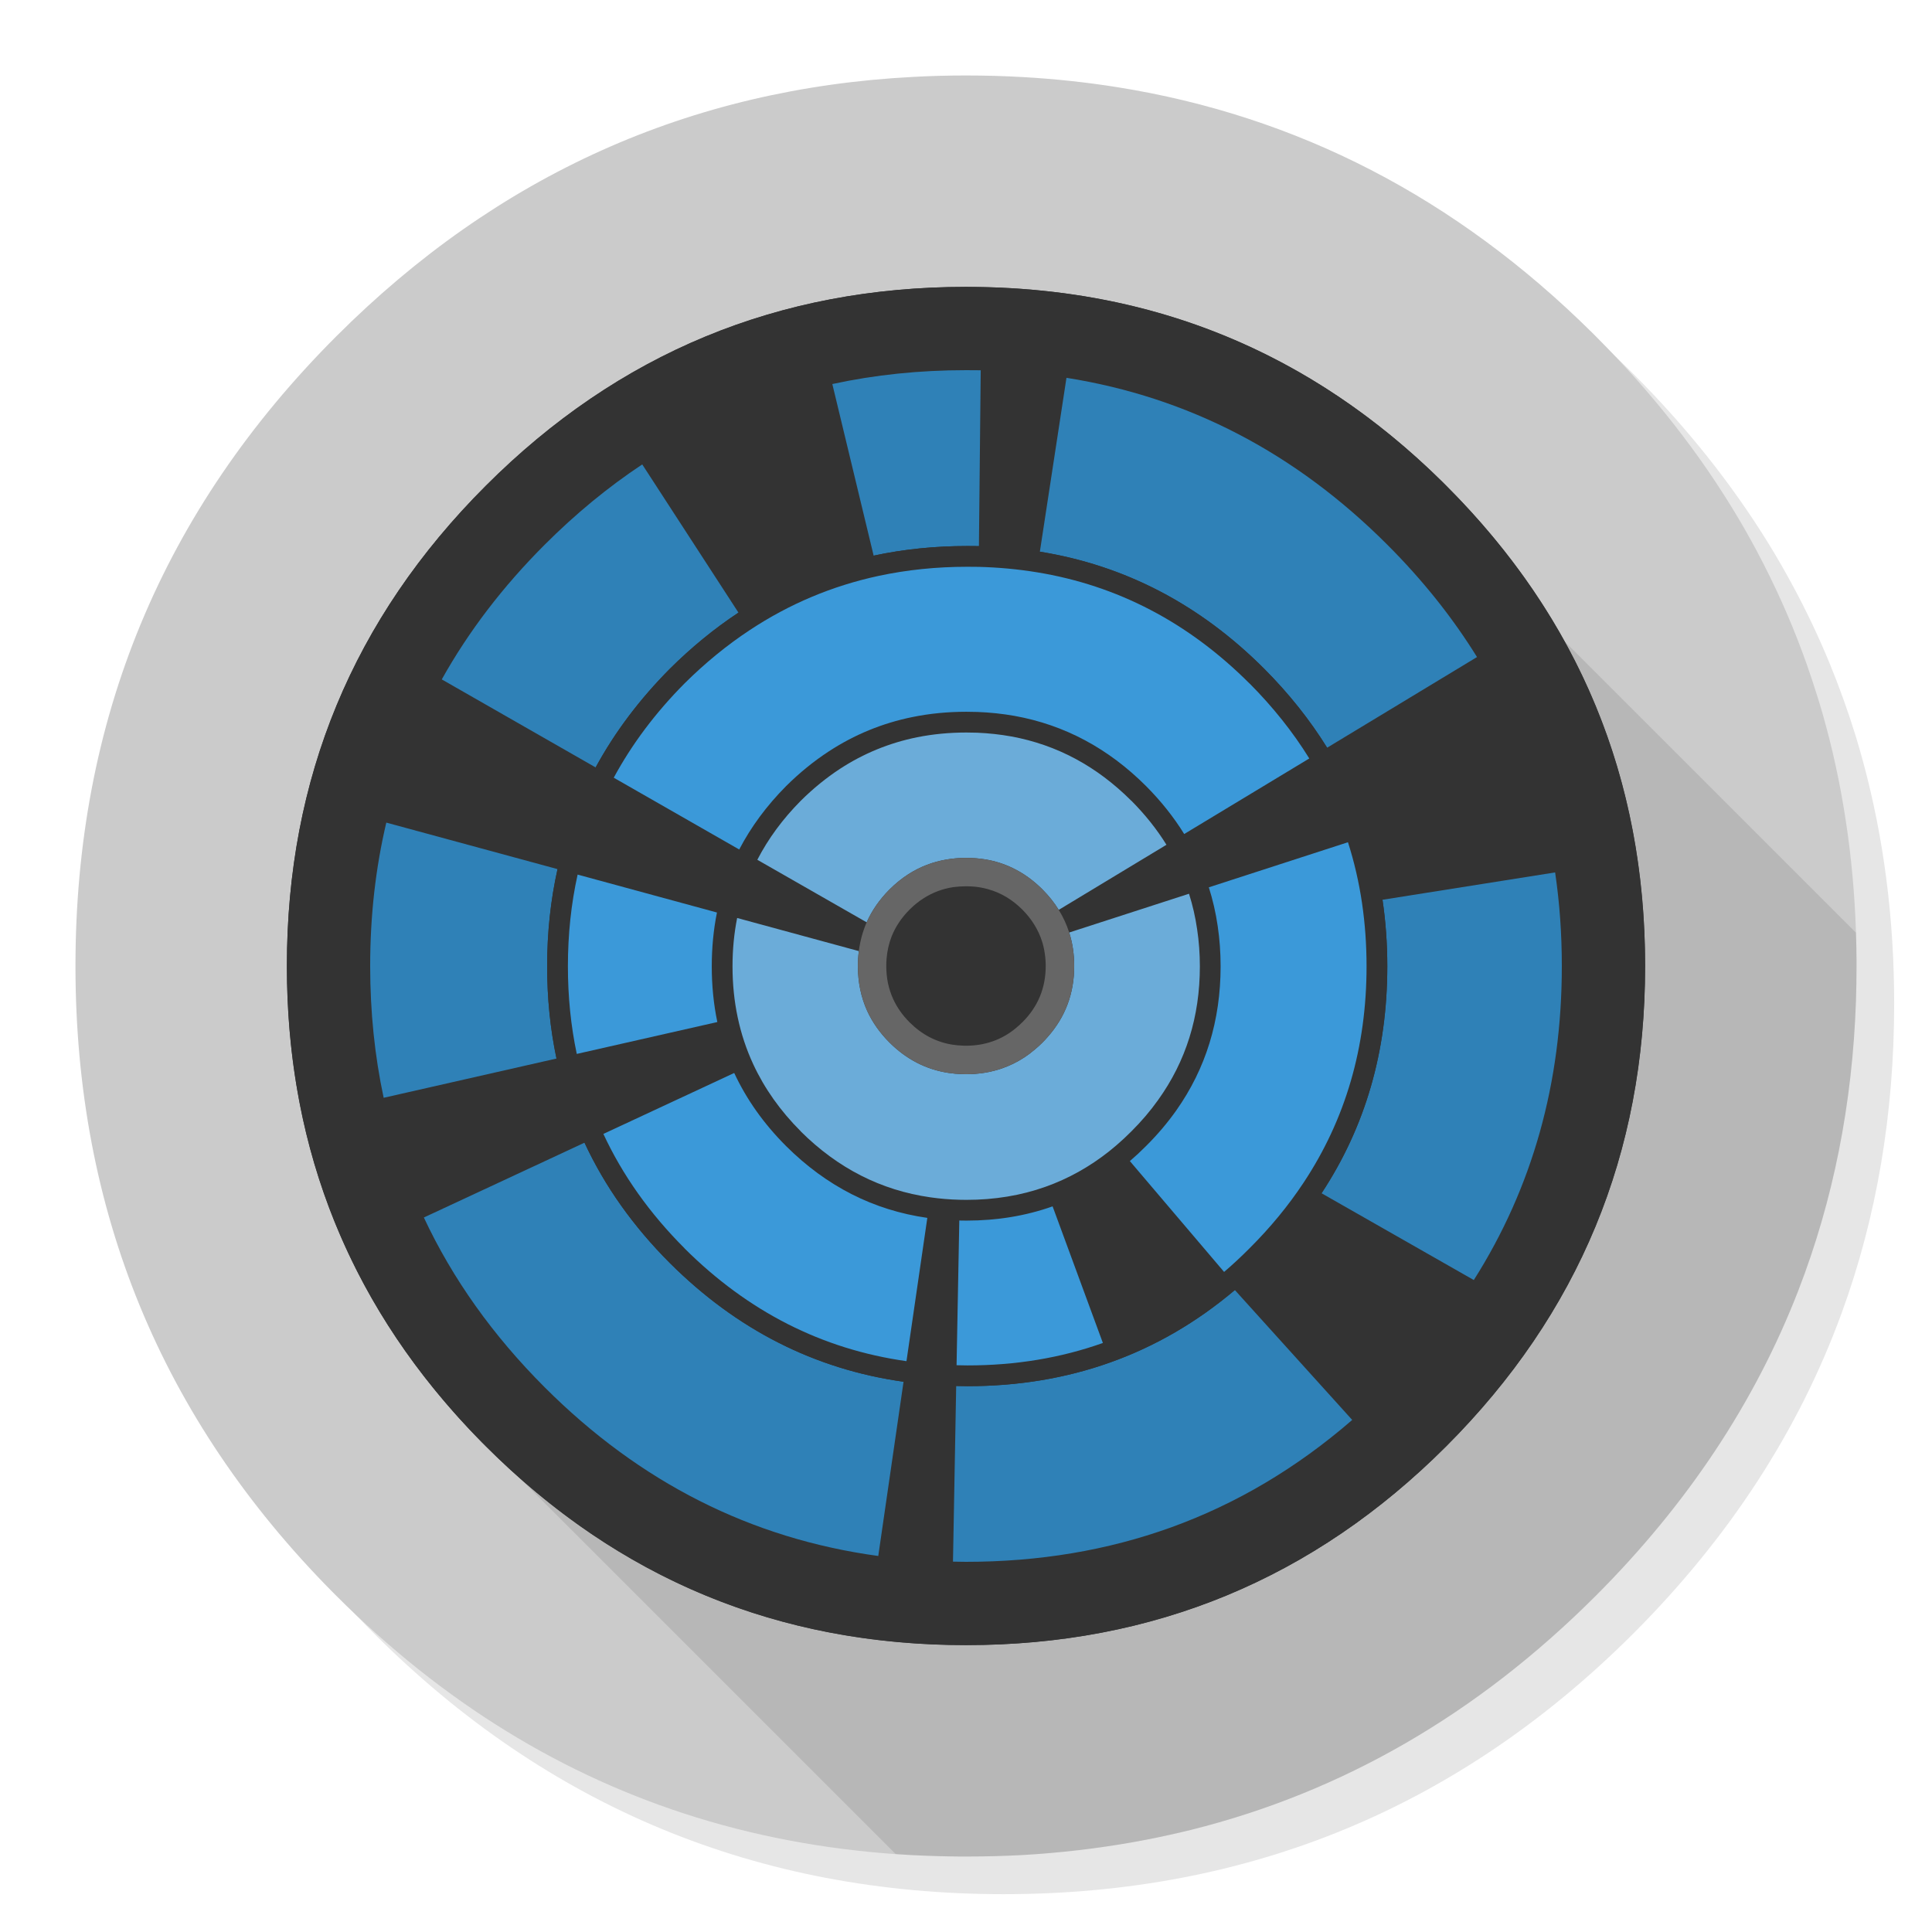 
<svg xmlns="http://www.w3.org/2000/svg" version="1.1" xmlns:xlink="http://www.w3.org/1999/xlink" preserveAspectRatio="none" x="0px" y="0px" width="1024px" height="1024px" viewBox="0 0 1024 1024">
<defs>
<g id="Layer3_0_FILL">
<path fill="#000000" fill-opacity="0.098" stroke="none" d="
M 969.6 351.25
Q 961 330.4 950.2 310.4 944.1 299.05 937.3 288 907.95 240.45 865.75 198.2 727.5 59.95 531.95 59.95 336.45 59.95 198.2 198.2 59.95 336.45 59.95 531.95 59.95 727.5 198.2 865.75 336.45 1003.95 531.95 1003.95 727.5 1003.95 865.75 865.75 941.9 789.55 976.1 696 1003.95 619.75 1003.95 531.95 1003.95 464.6 987.55 404 985.7 397.15 983.65 390.4 977.5 370.45 969.6 351.25 Z"/>
</g>

<g id="Layer2_0_FILL">
<path fill="#CBCBCB" stroke="none" d="
M 845.8 178.25
Q 844.787 177.237 843.75 176.2 735.456 69.036 592.15 46.2 567.65 42.3 542.1 40.85 527.2 40 512 40 497.9 40 484.1 40.75 306.55 49.95 178.25 178.25 40 316.5 40 512 40 706.115 176.2 843.75 177.235 844.785 178.25 845.8 263.04 930.557 369.35 963.35 423.888 980.163 484.1 983.3 484.3 983.3 484.5 983.3 496.65 983.9 509 984 510.5 984 512 984 527.25 984 542.1 983.2 545.6 983 549.05 982.75 579.1 980.6 607.75 975.05 619.55 972.75 631.15 969.9 751.75 939.85 845.8 845.8 918.7 772.85 953.15 684 980.9 612.4 983.7 530.5 984 521.3 984 512 984 511 984 510 984 509.5 984 509 983.65 447.7 969.7 392 967.95 385.15 966.05 378.4 964.526 373.114 962.85 367.85 960.379 359.903 957.6 352.05 947.85 324.5 934.45 298.4 928.65 287.05 922.15 276 891.5 224 845.8 178.25
M 764.55 255.45
Q 765.548 256.448 766.55 257.45 871.95 362.85 871.95 512 871.95 661.1 766.55 766.55 661.15 871.95 512 871.95 362.9 871.95 257.5 766.55 256.486 765.536 255.45 764.5 152.05 659.667 152.05 512 152.05 362.85 257.5 257.45 362.9 152.05 512 152.05 659.732 152.05 764.55 255.45 Z"/>

<path fill="#333333" stroke="none" d="
M 766.55 257.45
Q 765.548 256.448 764.55 255.45 659.732 152.05 512 152.05 362.9 152.05 257.5 257.45 152.05 362.85 152.05 512 152.05 659.667 255.45 764.5 256.486 765.536 257.5 766.55 362.9 871.95 512 871.95 661.15 871.95 766.55 766.55 871.95 661.1 871.95 512 871.95 362.85 766.55 257.45 Z"/>
</g>

<g id="Layer1_0_FILL">
<path fill="#000000" fill-opacity="0.098" stroke="none" d="
M 871.95 512
Q 871.95 661.1 766.55 766.55 661.15 871.95 512 871.95 375.706 871.95 275.9 783.85
L 474.75 982.7
Q 479.423 983.056 484.1 983.3 484.3 983.3 484.5 983.3 496.65 983.9 509 984 510.5 984 512 984 527.25 984 542.1 983.2 545.6 983 549.05 982.75 579.1 980.6 607.75 975.05 619.55 972.75 631.15 969.9 751.75 939.85 845.8 845.8 918.7 772.85 953.15 684 980.9 612.4 983.7 530.5 984 521.3 984 512 984 511 984 510 984 509.5 984 509 983.958 501.644 983.7 494.35
L 829.3 339.95
Q 871.95 417.124 871.95 512 Z"/>

<path fill="#333333" stroke="none" d="
M 766.55 257.45
Q 765.548 256.448 764.55 255.45 727.043 218.45 684.05 194.7 606.869 152.05 512 152.05 362.9 152.05 257.5 257.45 152.05 362.85 152.05 512 152.05 648.211 240.05 748 247.452 756.391 255.45 764.5 256.486 765.536 257.5 766.55 260.261 769.311 263.05 772 269.411 778.126 275.9 783.85 375.706 871.95 512 871.95 661.15 871.95 766.55 766.55 871.95 661.1 871.95 512 871.95 417.124 829.3 339.95 804.904 295.804 766.55 257.45 Z"/>
</g>

<g id="Layer0_0_FILL">
<path fill="#2F81B7" stroke="none" d="
M 224.65 645.3
Q 247.504 694.104 288.7 735.3 364.304 810.904 465.5 824.7
L 478.9 732.35
Q 408.178 722.388 355.05 669.45
L 355.05 669.45
Q 325.892 640.287 309.8 605.65
L 224.65 645.3
M 196.2 512
Q 196.2 548.42 203.35 581.85
L 294.95 561.05
Q 289.999 537.648 290 512.15 290 485.281 295.5 460.65
L 204.75 436
Q 196.2 472.231 196.2 512
M 355.05 354.45
L 355.05 354.45
Q 372.314 337.319 391.4 324.7
L 340.4 246.15
Q 313.205 264.195 288.7 288.7 255.469 321.931 234.15 360.1
L 315.7 406.75
Q 330.912 378.764 355.05 354.45
M 519.8 196.25
Q 515.914 196.2 512 196.2 475.066 196.2 441.15 203.55
L 463.05 294.5
Q 486.842 289.4 512.75 289.4 515.834 289.4 518.85 289.45
L 519.8 196.25
M 716.7 752.6
L 654.5 683.75
Q 624.12 709.436 588.35 722.15 553.166 734.698 512.75 734.7 509.779 734.7 506.8 734.6
L 505.1 827.7
Q 508.536 827.8 512 827.8 570.039 827.8 620.55 809.6 672.631 790.803 716.7 752.6
M 827.8 512
Q 827.8 486.463 824.25 462.4
L 732.75 476.9
Q 735.301 494.018 735.3 512.15 735.296 579.55 700.45 632.45
L 781.15 678.45
Q 827.8 604.879 827.8 512
M 670.05 354.45
L 670.05 354.45
Q 689.685 374.171 703.4 396.3
L 782.85 348.25
Q 763.324 316.724 735.3 288.7 662.232 215.632 565.25 200.25
L 551.15 292.4
Q 618.974 303.383 670.05 354.45 Z"/>

<path fill="#333333" stroke="none" d="
M 670.05 354.45
L 670.05 354.45
Q 618.974 303.383 551.15 292.4 535.458 289.869 518.85 289.45 515.834 289.4 512.75 289.4 486.842 289.4 463.05 294.5 424.445 302.863 391.4 324.7 372.314 337.319 355.05 354.45
L 355.05 354.45
Q 330.912 378.764 315.7 406.75 301.918 432.192 295.5 460.65 290 485.281 290 512.15 289.999 537.648 294.95 561.05 299.924 584.4 309.8 605.65 325.892 640.287 355.05 669.45
L 355.05 669.45
Q 408.178 722.388 478.9 732.35 492.539 734.304 506.8 734.6 509.779 734.7 512.75 734.7 553.166 734.698 588.35 722.15 624.12 709.436 654.5 683.75 655.225 683.172 655.95 682.55 663.135 676.36 670 669.45
L 670.05 669.4
Q 687.609 651.917 700.45 632.45 735.296 579.55 735.3 512.15 735.301 494.018 732.75 476.9 730.199 459.418 724.95 443 717.143 418.433 703.4 396.3 689.685 374.171 670.05 354.45
M 662.25 362.25
L 662.25 362.2
Q 680.924 380.958 693.95 402 707.035 423.044 714.45 446.4 719.444 462.01 721.9 478.65 724.299 494.909 724.3 512.15 724.303 576.527 690.85 626.95 678.752 645.224 662.25 661.65
L 662.25 661.65
Q 655.679 668.266 648.8 674.15 647.969 674.885 647.1 675.6 618.359 699.795 584.55 711.8 551.13 723.702 512.75 723.7 509.878 723.7 507 723.6 493.443 723.314 480.45 721.45 413.289 711.954 362.8 661.65
L 362.85 661.65
Q 335.119 633.924 319.8 601 310.43 580.794 305.7 558.6 301.001 536.374 301 512.15 301 486.796 306.15 463.55 312.21 436.447 325.3 412.2 339.76 385.467 362.8 362.25
L 362.85 362.2
Q 379.244 345.939 397.4 333.95 428.865 313.16 465.6 305.25 488.191 300.4 512.75 300.4 515.774 300.4 518.75 300.45 534.554 300.863 549.45 303.3 613.793 313.785 662.25 362.25
M 518 377.35
Q 515.138 377.25 512.2 377.25 497.327 377.25 483.6 380.05 459.653 384.919 439.2 398.3 427.352 406.043 416.65 416.65
L 416.65 416.65
Q 401.21 432.216 391.8 450.25 383.62 466 380 483.65 377.25 497.353 377.25 512.2 377.249 527.571 380.2 541.7 383.213 555.823 389.15 568.7 398.939 589.734 416.65 607.45
L 416.65 607.45
Q 448.772 639.422 491.5 645.5 499.781 646.7 508.45 646.9 510.326 646.95 512.2 646.95 536.619 646.948 557.9 639.4 578.022 632.241 595.35 618.3 597.124 616.902 598.85 615.4 603.238 611.646 607.4 607.45
L 607.45 607.4
Q 616.479 598.416 623.45 588.55 646.946 555.257 646.95 512.2 646.951 501.183 645.4 490.8 643.854 480.222 640.7 470.3 635.968 455.458 627.65 442.05 619.364 428.636 607.45 416.65
L 607.45 416.65
Q 577.399 386.607 537.8 379.45 528.192 377.735 518 377.35
M 512.2 388.25
Q 515.086 388.25 517.9 388.35 527.286 388.752 536.1 390.35 572.221 397.012 599.65 424.45
L 599.65 424.4
Q 610.602 435.421 618.25 447.75 625.861 460.067 630.2 473.7 633.099 482.815 634.5 492.5 635.949 502.075 635.95 512.2 635.954 552.232 613.8 583.05 607.624 591.721 599.65 599.65
L 599.65 599.65
Q 595.784 603.551 591.75 607 589.871 608.634 587.95 610.15 572.264 622.598 554.05 629.05 534.58 635.952 512.2 635.95 510.432 635.95 508.65 635.9 500.697 635.711 493.05 634.6 453.887 628.994 424.4 599.65
L 424.45 599.65
Q 408.163 583.368 399.2 564 393.734 552.211 391 539.25 388.251 526.299 388.25 512.2 388.25 498.876 390.7 486.55 393.912 470.263 401.4 455.7 410.063 438.915 424.4 424.45
L 424.45 424.4
Q 434.283 414.661 445.2 407.5 464.069 395.21 486.15 390.75 498.671 388.25 512.2 388.25 Z"/>

<path fill="#3B99D9" stroke="none" d="
M 416.65 607.45
L 416.65 607.45
Q 398.939 589.734 389.15 568.7
L 319.8 601
Q 335.119 633.924 362.85 661.65
L 362.8 661.65
Q 413.289 711.954 480.45 721.45
L 491.5 645.5
Q 448.772 639.422 416.65 607.45
M 301 512.15
Q 301.001 536.374 305.7 558.6
L 380.2 541.7
Q 377.249 527.571 377.25 512.2 377.25 497.353 380 483.65
L 306.15 463.55
Q 301 486.796 301 512.15
M 662.25 362.2
L 662.25 362.25
Q 613.793 313.785 549.45 303.3 534.554 300.863 518.75 300.45 515.774 300.4 512.75 300.4 488.191 300.4 465.6 305.25 428.865 313.16 397.4 333.95 379.244 345.939 362.85 362.2
L 362.8 362.25
Q 339.76 385.467 325.3 412.2
L 391.8 450.25
Q 401.21 432.216 416.65 416.65
L 416.65 416.65
Q 427.352 406.043 439.2 398.3 459.653 384.919 483.6 380.05 497.327 377.25 512.2 377.25 515.138 377.25 518 377.35 528.192 377.735 537.8 379.45 577.399 386.607 607.45 416.65
L 607.45 416.65
Q 619.364 428.636 627.65 442.05
L 693.95 402
Q 680.924 380.958 662.25 362.2
M 721.9 478.65
Q 719.444 462.01 714.45 446.4
L 640.7 470.3
Q 643.854 480.222 645.4 490.8 646.951 501.183 646.95 512.2 646.946 555.257 623.45 588.55 616.479 598.416 607.45 607.4
L 607.4 607.45
Q 603.238 611.646 598.85 615.4
L 648.8 674.15
Q 655.679 668.266 662.25 661.65
L 662.25 661.65
Q 678.752 645.224 690.85 626.95 724.303 576.527 724.3 512.15 724.299 494.909 721.9 478.65
M 512.2 646.95
Q 510.326 646.95 508.45 646.9
L 507 723.6
Q 509.878 723.7 512.75 723.7 551.13 723.702 584.55 711.8
L 557.9 639.4
Q 536.619 646.948 512.2 646.95 Z"/>

<path fill="#6BACD9" stroke="none" d="
M 634.5 492.5
Q 633.099 482.815 630.2 473.7
L 566.7 494.25
Q 568.038 498.489 568.7 502.95 569.35 507.382 569.35 512.05 569.35 533.805 555.25 549.65 553.961 551.143 552.55 552.55 550.611 554.495 548.55 556.2 545.865 558.515 543 560.4 537.317 564.13 531 566.3 522.154 569.35 512.05 569.35 510.975 569.35 509.9 569.3 506.192 569.195 502.65 568.65 484.86 565.921 471.45 552.55 463.839 544.939 459.65 535.85 457.196 530.452 455.95 524.5 454.7 518.534 454.7 512.05 454.7 507.974 455.2 504.1
L 390.7 486.55
Q 388.25 498.876 388.25 512.2 388.251 526.299 391 539.25 393.734 552.211 399.2 564 408.163 583.368 424.45 599.65
L 424.4 599.65
Q 453.887 628.994 493.05 634.6 500.697 635.711 508.65 635.9 510.432 635.95 512.2 635.95 534.58 635.952 554.05 629.05 572.264 622.598 587.95 610.15 589.871 608.634 591.75 607 595.784 603.551 599.65 599.65
L 599.65 599.65
Q 607.624 591.721 613.8 583.05 635.954 552.232 635.95 512.2 635.949 502.075 634.5 492.5
M 517.9 388.35
Q 515.086 388.25 512.2 388.25 498.671 388.25 486.15 390.75 464.069 395.21 445.2 407.5 434.283 414.661 424.45 424.4
L 424.4 424.45
Q 410.063 438.915 401.4 455.7
L 459.35 488.85
Q 463.551 479.396 471.45 471.45 476.188 466.74 481.45 463.35 490.766 457.398 501.75 455.55 506.725 454.7 512.05 454.7 514.705 454.7 517.25 454.9 521.789 455.27 526 456.25 540.965 459.865 552.55 471.45 557.632 476.547 561.15 482.25
L 618.25 447.75
Q 610.602 435.421 599.65 424.4
L 599.65 424.45
Q 572.221 397.012 536.1 390.35 527.286 388.752 517.9 388.35 Z"/>

<path fill="#666666" stroke="none" d="
M 526 456.25
Q 521.789 455.27 517.25 454.9 514.705 454.7 512.05 454.7 506.725 454.7 501.75 455.55 490.766 457.398 481.45 463.35 476.188 466.74 471.45 471.45 463.551 479.396 459.35 488.85 456.219 496.049 455.2 504.1 454.7 507.974 454.7 512.05 454.7 518.534 455.95 524.5 457.196 530.452 459.65 535.85 463.839 544.939 471.45 552.55 484.86 565.921 502.65 568.65 506.192 569.195 509.9 569.3 510.975 569.35 512.05 569.35 522.154 569.35 531 566.3 537.317 564.13 543 560.4 545.865 558.515 548.55 556.2 550.611 554.495 552.55 552.55 553.961 551.143 555.25 549.65 569.35 533.805 569.35 512.05 569.35 507.382 568.7 502.95 568.038 498.489 566.7 494.25 564.698 487.967 561.15 482.25 557.632 476.547 552.55 471.45 540.965 459.865 526 456.25
M 512 469.75
Q 514.615 469.75 517.1 470 520.532 470.401 523.7 471.3 533.862 474.112 541.85 482.1 545.613 485.863 548.2 490.1 550.825 494.29 552.3 498.95 553.288 502.052 553.75 505.35 554.25 508.583 554.25 512 554.25 529.5 541.85 541.85 541.785 541.915 541.7 541.95 540.28 543.415 538.75 544.65 535.847 547.134 532.65 548.95 529.345 550.858 525.75 552.05 519.332 554.25 512 554.25 511.095 554.25 510.2 554.2 507.446 554.116 504.8 553.7 491.874 551.624 482.1 541.85 476.465 536.215 473.4 529.5 471.585 525.517 470.65 521.15 469.75 516.772 469.75 512 469.75 510.021 469.9 508.1 470.418 501.923 472.55 496.4 475.661 488.565 482.1 482.1 485.682 478.533 489.7 476 496.818 471.486 505.25 470.2 508.544 469.75 512 469.75 Z"/>
</g>
</defs>

<g transform="matrix( 1, 0, 0, 1, 0,0) ">
<use xlink:href="#Layer3_0_FILL"/>
</g>

<g transform="matrix( 1, 0, 0, 1, 0,0) ">
<use xlink:href="#Layer2_0_FILL"/>
</g>

<g transform="matrix( 1, 0, 0, 1, 0,0) ">
<use xlink:href="#Layer1_0_FILL"/>
</g>

<g transform="matrix( 1, 0, 0, 1, 0,0) ">
<use xlink:href="#Layer0_0_FILL"/>
</g>
</svg>
